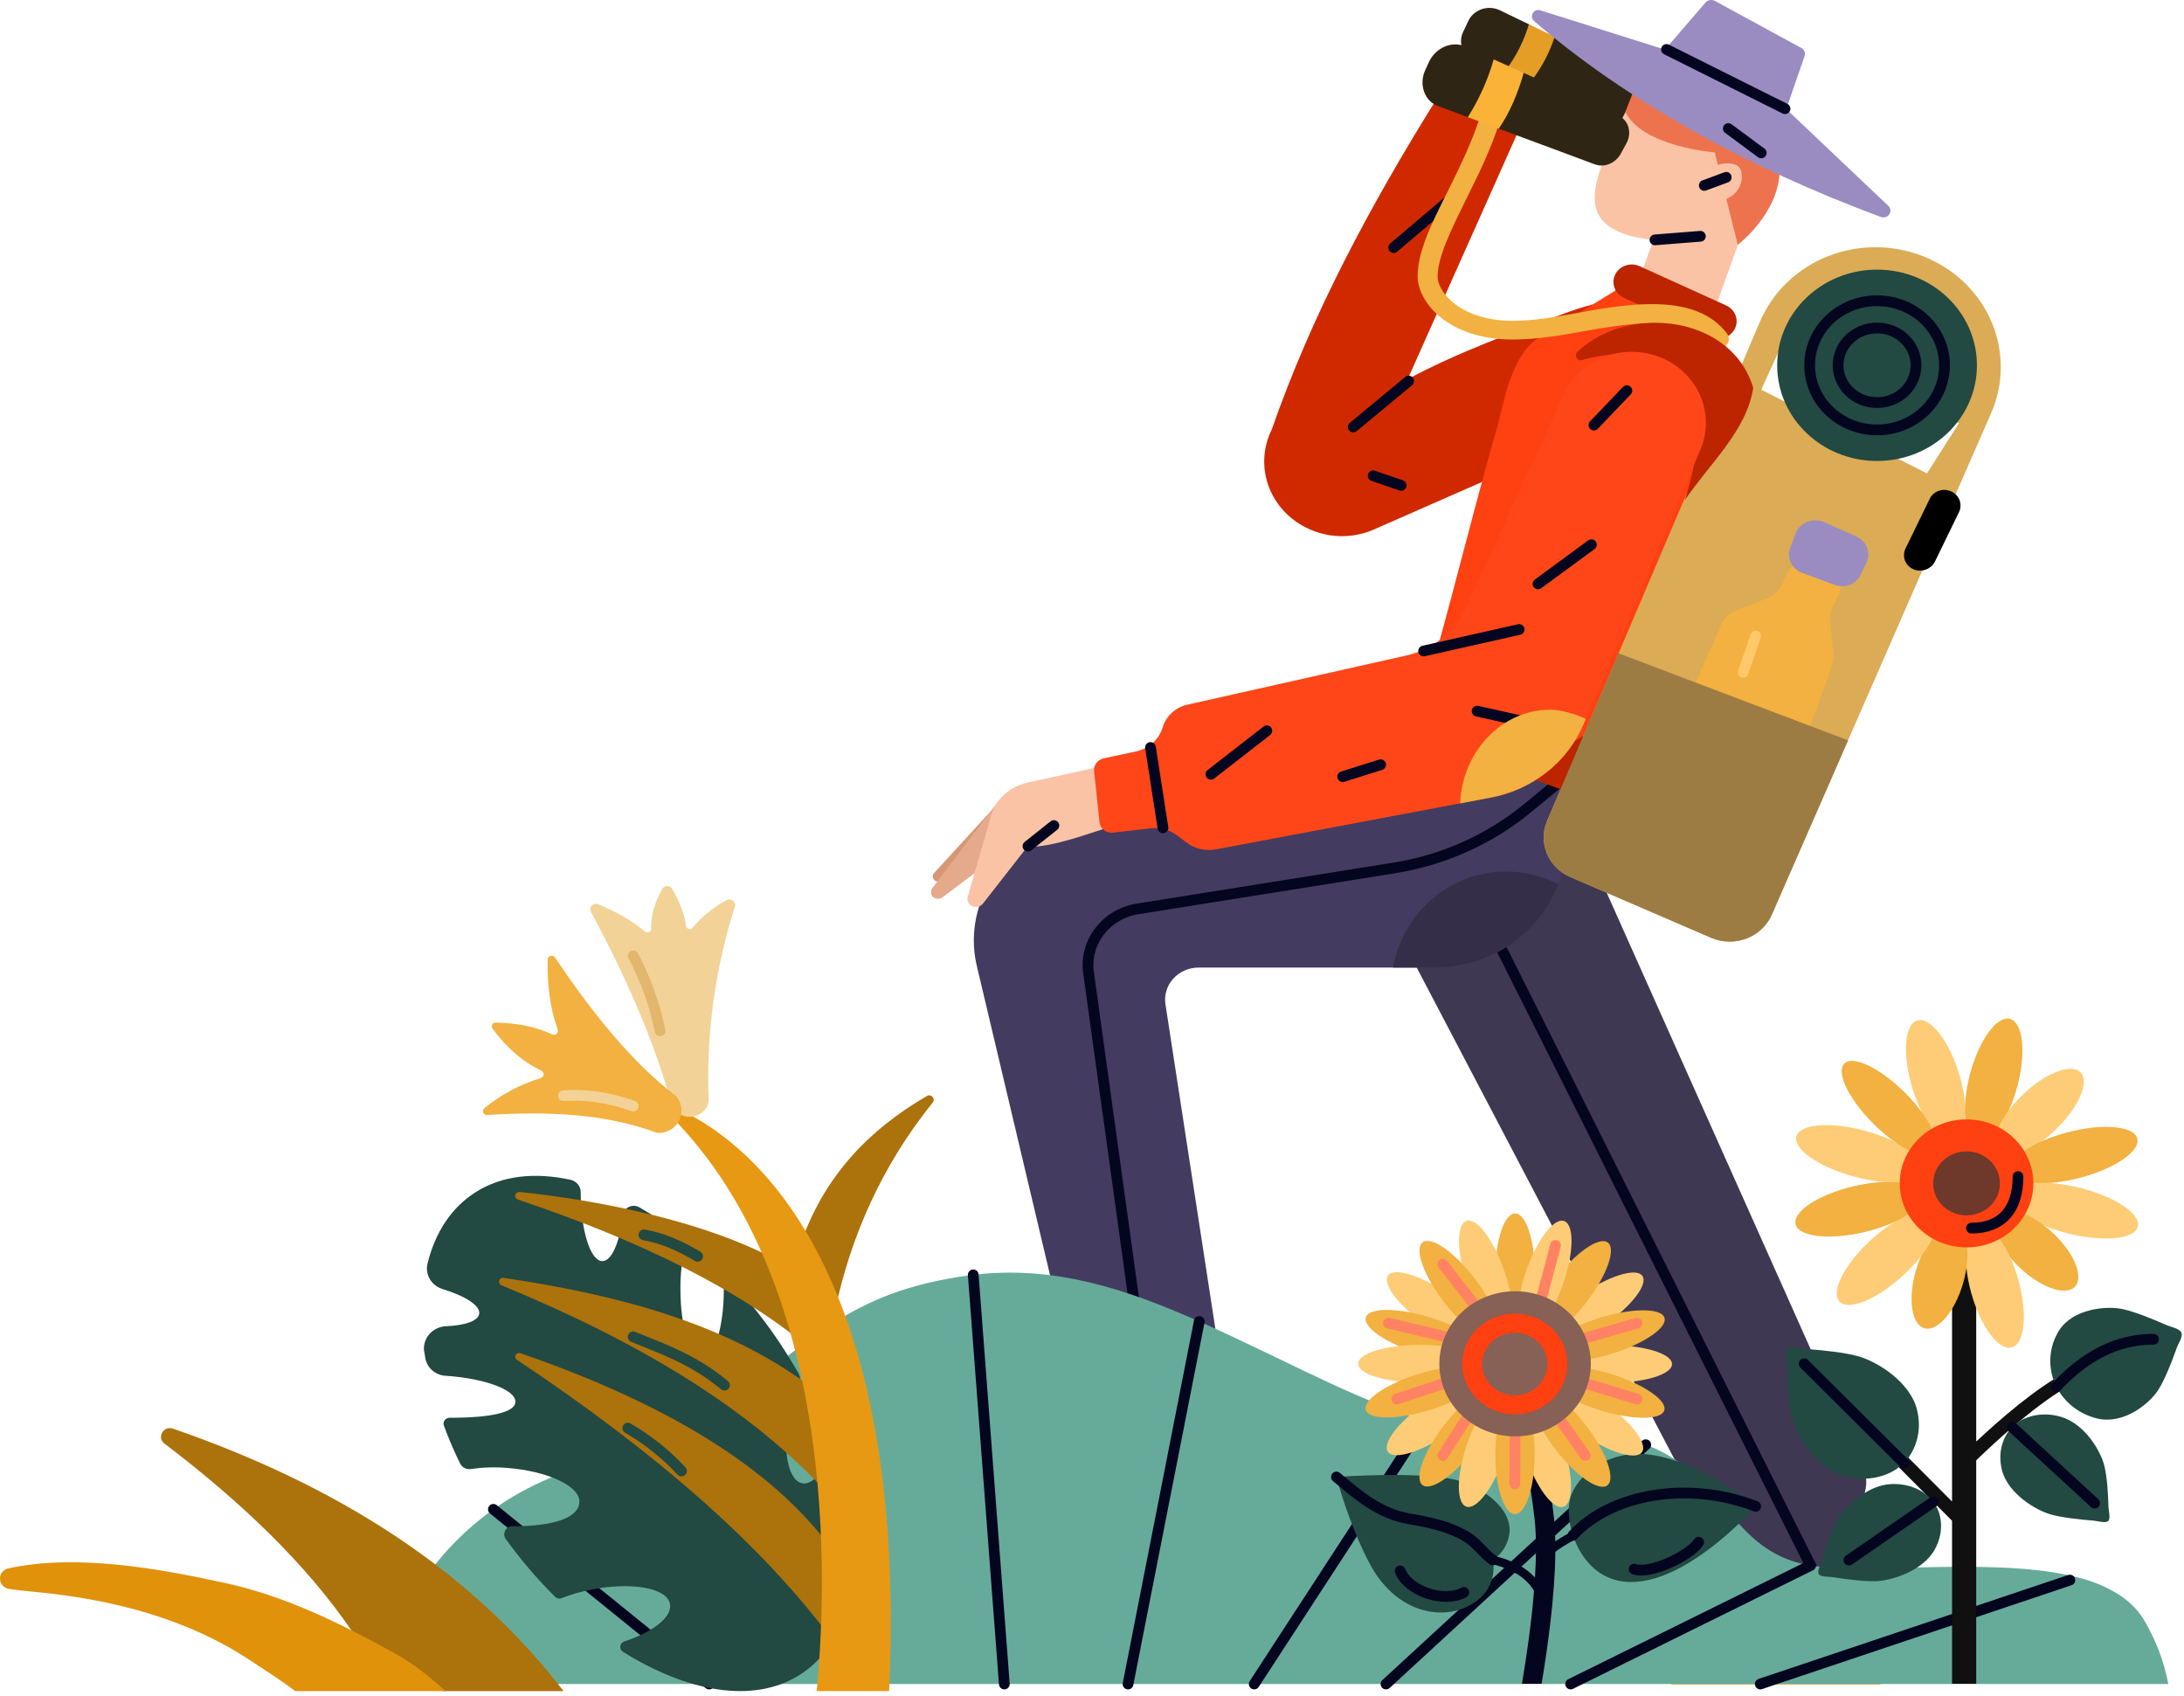 <svg width="407" height="316" viewBox="0 0 407 316" fill="none" xmlns="http://www.w3.org/2000/svg">
<path d="M352.598 311.634C353.214 308.075 352.344 304.425 350.176 301.477L343.754 292.924C343.658 292.794 343.535 292.698 343.387 292.635C343.238 292.572 343.076 292.547 342.919 292.564L334.08 293.275C333.612 293.275 333.332 293.631 333.24 294.079L332.869 296.662C332.654 298.174 331.911 299.568 330.766 300.623C329.612 301.67 328.125 302.319 326.538 302.457C322.634 302.813 317.882 303.349 316.676 303.884C312.396 305.844 311.465 310.922 311.465 313.865H350.084C350.692 313.786 351.26 313.531 351.706 313.129C352.156 312.731 352.467 312.208 352.598 311.634Z" fill="#F2B140"/>
<path d="M262.699 177.773L318.63 284.45C319.43 286.007 320.781 287.238 322.442 287.925L324.213 288.641C325.974 289.348 327.382 290.692 328.121 292.379L330.259 296.75C330.438 297.089 330.718 297.366 331.072 297.546C331.422 297.722 331.824 297.784 332.213 297.73L345.616 295.323C346.071 295.235 346.469 294.984 346.727 294.615C346.993 294.247 347.094 293.799 347.011 293.363L345.896 287.301C345.695 286.267 345.721 285.203 345.988 284.186L347.571 277.856C347.977 276.248 347.811 274.553 347.103 273.041L293.563 153.231C293.121 152.251 292.444 151.393 291.578 150.723C290.708 150.057 289.685 149.605 288.592 149.409C287.499 149.208 286.372 149.27 285.309 149.584C284.247 149.898 283.281 150.464 282.498 151.221L264.185 168.952C263.023 170.099 262.262 171.56 261.991 173.139C261.724 174.717 261.973 176.333 262.699 177.773Z" fill="#3F3853"/>
<path d="M279.543 176.258L339.382 295.595" stroke="#04051F" stroke-width="2" stroke-linecap="round" stroke-linejoin="round"/>
<path d="M306.621 14.949L303.46 22.79L274.891 11.47C274.358 11.252 273.881 10.938 273.479 10.536C273.081 10.142 272.766 9.674 272.557 9.159C272.351 8.639 272.251 8.091 272.272 7.543C272.286 6.99 272.421 6.446 272.662 5.947L273.588 3.984C273.816 3.477 274.144 3.017 274.563 2.636C274.974 2.251 275.464 1.953 276.001 1.752C276.539 1.551 277.112 1.459 277.685 1.472C278.266 1.493 278.83 1.614 279.359 1.844L284.915 4.52L287.206 6.274L289.729 6.831L306.621 14.949Z" fill="#2F2514"/>
<path d="M221.658 260.744L227.052 276.432C227.302 277.152 227.363 277.914 227.24 278.659C227.061 279.819 226.462 280.878 225.536 281.648C224.613 282.415 223.433 282.842 222.213 282.846H183.594L183.777 280.799C183.974 278.362 185.015 276.051 186.733 274.246C188.455 272.438 190.755 271.228 193.273 270.818L199.97 269.75C200.683 269.633 201.369 269.423 202.02 269.122L203.878 268.142C204.831 267.665 205.653 266.97 206.248 266.108C206.851 265.253 207.223 264.27 207.323 263.24L207.787 258.965L213.308 256.746L221.658 260.744Z" fill="#F2B140"/>
<path d="M284.476 86.154L256.087 98.63C254.08 99.522 251.881 99.953 249.669 99.89C247.457 99.827 245.289 99.275 243.339 98.274C240.021 96.604 237.511 93.769 236.331 90.361C235.151 86.958 235.395 83.24 237.009 80.004C244.454 58.614 255.343 38.296 267.628 18.598L275.068 17.521L284.284 21.453L262.325 70.65C271.816 65.568 282.146 61.825 292.66 57.99C296.105 56.742 302.71 55.139 304.201 55.675L306.658 58.053C309.438 62.285 303.917 65.748 300.38 69.487L284.476 86.154Z" fill="#D02900"/>
<path d="M318.342 10.577C309.966 8.617 305.41 14.947 300.571 25.728C296.387 35.178 293.498 43.107 308.108 44.711L304.575 54.516L318.438 60.75L327.011 36.844C327.011 36.844 328.488 33.034 328.676 32.41C331.369 22.341 326.718 12.54 318.342 10.577Z" fill="#FBC3A5"/>
<path d="M292.476 130.359L291.829 157.276C291.694 163.409 289.057 169.254 284.48 173.549C279.908 177.845 273.757 180.26 267.348 180.273H223.334C222.438 180.277 221.55 180.466 220.741 180.826C219.933 181.186 219.211 181.713 218.626 182.358C218.044 183.011 217.611 183.773 217.367 184.598C217.117 185.423 217.056 186.285 217.192 187.131L226.871 250.052C227.019 250.957 226.954 251.882 226.678 252.765C226.407 253.64 225.931 254.453 225.288 255.131C224.234 256.311 223.662 257.814 223.67 259.364C223.67 259.585 223.679 259.811 223.705 260.033C223.71 260.092 223.714 260.146 223.714 260.209C223.723 260.465 223.679 260.716 223.587 260.954C223.491 261.189 223.351 261.407 223.168 261.595C222.984 261.775 222.766 261.922 222.521 262.022C222.28 262.123 222.014 262.173 221.751 262.173H207.141C206.743 262.173 206.359 262.064 206.026 261.855C205.694 261.649 205.436 261.361 205.279 261.013L204.348 258.966C203.871 257.844 203.062 256.881 202.022 256.203L201.742 256.023C200.404 255.101 199.478 253.737 199.137 252.192L182.109 180.273C180.719 174.78 181.641 168.986 184.671 164.137C187.696 159.289 192.588 155.768 198.297 154.336L292.476 130.359Z" fill="#443B60"/>
<path d="M263.906 133.121C265.301 132.677 274.512 94.888 278.888 80C280.099 75.994 281.402 66.193 286.796 62.894L303.177 52.82L319.558 60.398L325.236 71.807L291.824 147.469L263.906 133.121Z" fill="#FF4011"/>
<path d="M308.861 13.249C305.6 12.717 304.856 15.928 302.902 20.831C305.971 27.333 319.563 28.405 319.563 28.405L320.118 30.72C320.691 30.536 321.285 30.448 321.889 30.452C324.398 30.452 324.586 31.792 324.586 32.947C324.59 33.831 324.319 34.693 323.803 35.426C323.292 36.158 322.557 36.724 321.701 37.046L323.843 45.603C323.843 45.603 331.659 39.721 331.659 31.52C331.659 18.512 315.003 14.233 308.861 13.249Z" fill="#ED734F"/>
<path d="M320.214 63.157C319.689 63.166 319.178 63.049 318.723 62.806L302.622 55.496C302.22 55.307 301.853 55.052 301.551 54.73C301.25 54.407 301.014 54.03 300.865 53.624C300.721 53.222 300.655 52.787 300.681 52.356C300.703 51.929 300.821 51.506 301.014 51.117C301.215 50.731 301.486 50.38 301.827 50.095C302.163 49.81 302.557 49.593 302.981 49.45C303.409 49.312 303.855 49.253 304.31 49.283C304.76 49.308 305.197 49.421 305.6 49.614L321.7 56.923C322.107 57.108 322.465 57.371 322.763 57.69C323.064 58.008 323.292 58.385 323.44 58.786C323.589 59.197 323.646 59.628 323.624 60.055C323.598 60.482 323.48 60.901 323.283 61.29C322.99 61.834 322.557 62.295 322.015 62.621C321.473 62.956 320.852 63.136 320.214 63.157Z" fill="#BC2500"/>
<path d="M290.396 164.709C288.687 169.26 285.561 173.196 281.439 175.98C277.316 178.764 272.394 180.259 267.349 180.271H259.594C261.434 170.068 270.134 162.373 280.709 162.373C284.088 162.381 287.415 163.181 290.396 164.709Z" fill="#352E48"/>
<path d="M214.03 261.905L202.86 181.248C202.463 178.477 203.232 175.659 204.989 173.424C206.756 171.184 209.365 169.71 212.259 169.304L259.718 161.73C268.982 160.261 277.646 156.375 284.755 150.501L292.104 144.443" stroke="#04051F" stroke-width="2" stroke-linecap="round" stroke-linejoin="round"/>
<path d="M308.406 44.693L316.879 44.023" stroke="#04051F" stroke-width="2" stroke-linecap="round" stroke-linejoin="round"/>
<path d="M262.509 71.004L252.184 79.561" stroke="#04051F" stroke-width="2" stroke-linecap="round" stroke-linejoin="round"/>
<path d="M271.999 35.707L259.715 46.136" stroke="#04051F" stroke-width="2" stroke-linecap="round" stroke-linejoin="round"/>
<path d="M255.898 88.65L261.109 90.434" stroke="#04051F" stroke-width="2" stroke-linecap="round" stroke-linejoin="round"/>
<path d="M323 71.897L324.395 80.986" stroke="#04051F" stroke-width="2" stroke-linecap="round" stroke-linejoin="round"/>
<path d="M289.723 6.831C288.827 9.636 287.459 12.29 285.679 14.676L280.656 12.985C282.584 10.423 284.022 7.559 284.91 4.52L289.723 6.831Z" fill="#E49E25"/>
<path d="M302.993 26.888L301.97 28.76C300.947 30.451 298.997 31.255 297.226 30.627L279.307 23.97L277.279 22.421L273.541 21.826L267.726 19.666C265.305 18.599 264.378 15.479 265.681 12.896L266.328 11.469C267.635 8.793 270.704 7.55 273.125 8.705L278.367 11.067L280.793 12.838L283.954 13.587L301.603 21.538C303.557 22.434 304.208 24.837 302.993 26.888Z" fill="#2F2514"/>
<path d="M285.955 3.984C302.987 18.688 325.882 31.344 350.542 40.433C350.818 40.529 351.124 40.534 351.403 40.437C351.683 40.349 351.919 40.173 352.081 39.939C352.243 39.7 352.317 39.42 352.291 39.135C352.269 38.855 352.142 38.591 351.937 38.386L333.418 20.831C333.244 20.676 333.125 20.471 333.073 20.245C333.021 20.023 333.047 19.789 333.143 19.579L336.304 10.402C336.387 10.138 336.378 9.854 336.277 9.598C336.173 9.339 335.989 9.125 335.748 8.974L319.556 0.153C319.28 0.019 318.97 -0.031 318.668 0.019C318.371 0.069 318.091 0.203 317.877 0.417L310.808 8.619C310.629 8.799 310.41 8.928 310.161 8.991C309.912 9.054 309.654 9.05 309.409 8.974L287.079 1.932C285.863 1.484 284.84 3.092 285.955 3.984Z" fill="#9A8CC1"/>
<path d="M310.551 9.211L332.65 20.255" stroke="#04051F" stroke-width="2" stroke-linecap="round" stroke-linejoin="round"/>
<path d="M322.074 23.945L328.216 28.492" stroke="#04051F" stroke-width="2" stroke-linecap="round" stroke-linejoin="round"/>
<path d="M321.693 33.035L317.602 34.551" stroke="#04051F" stroke-width="2" stroke-linecap="round" stroke-linejoin="round"/>
<path d="M320.298 64.855C320.005 64.851 319.726 64.784 319.468 64.658C319.21 64.537 318.982 64.357 318.808 64.139C316.762 61.468 313.129 60.221 307.826 60.221C303.542 60.221 299.17 61.024 294.986 61.74C290.706 62.54 286.239 63.252 281.863 63.252C269.766 63.252 264.184 56.21 264.184 51.487C264.184 46.852 266.789 41.594 269.858 35.532C272.096 30.989 274.418 26.267 275.908 21.452C275.978 21.226 276.088 21.012 276.241 20.828C276.394 20.64 276.582 20.485 276.8 20.367C277.019 20.25 277.255 20.179 277.5 20.15C277.744 20.12 277.994 20.141 278.234 20.204C278.47 20.267 278.693 20.38 278.89 20.527C279.082 20.673 279.244 20.853 279.371 21.062C279.489 21.263 279.563 21.494 279.598 21.732C279.624 21.967 279.607 22.205 279.537 22.431C277.954 27.602 275.445 32.685 273.211 37.139C270.509 42.666 267.904 47.832 267.904 51.575C267.904 54.342 272.096 59.773 281.863 59.773C285.863 59.773 289.959 59.061 294.239 58.257C298.615 57.461 303.174 56.658 307.83 56.658C314.436 56.658 319 58.441 321.789 62.092C321.942 62.28 322.051 62.49 322.117 62.716C322.182 62.942 322.2 63.185 322.165 63.419C322.13 63.649 322.047 63.875 321.92 64.076C321.789 64.277 321.618 64.449 321.417 64.587C321.072 64.763 320.687 64.855 320.298 64.855Z" fill="#F2B140"/>
<path d="M283.948 13.589C282.842 17.486 281.291 21.095 279.301 23.972L273.535 21.828C275.655 18.47 277.277 14.849 278.361 11.068L283.948 13.589Z" fill="#FBB337"/>
<path d="M312.113 310.922H351.2" stroke="#04051F" stroke-width="2" stroke-linecap="round" stroke-linejoin="round"/>
<path d="M185.09 279.281H222.778" stroke="#04051F" stroke-width="2" stroke-linecap="round" stroke-linejoin="round"/>
<path d="M347.482 301.562L339.172 310.92" stroke="#04051F" stroke-width="2" stroke-linecap="round" stroke-linejoin="round"/>
<path d="M210.312 279.284L222.776 269.479" stroke="#04051F" stroke-width="2" stroke-linecap="round" stroke-linejoin="round"/>
<path d="M359.014 48.009C356.159 46.779 353.073 46.121 349.943 46.067C346.808 46.008 343.7 46.557 340.797 47.683C337.895 48.805 335.259 50.48 333.051 52.606C330.839 54.729 329.099 57.258 327.932 60.042L288.289 152.995C287.472 154.937 287.463 157.11 288.281 159.057C289.094 160.995 290.668 162.565 292.661 163.419L318.904 174.74C319.936 175.18 321.046 175.414 322.178 175.431C323.302 175.456 324.421 175.259 325.475 174.866C326.52 174.468 327.477 173.873 328.281 173.116C329.086 172.362 329.728 171.458 330.166 170.466L371.019 77.065C373.393 71.677 373.467 65.618 371.224 60.184C368.977 54.75 364.597 50.375 359.014 48.009ZM359.106 88.201L328.211 72.61L331.84 64.672L365.065 78.844L359.106 88.201Z" fill="#DBAB56"/>
<path d="M349.802 85.888C360.08 85.888 368.412 77.908 368.412 68.061C368.412 58.218 360.08 50.238 349.802 50.238C339.524 50.238 331.188 58.218 331.188 68.061C331.188 77.908 339.524 85.888 349.802 85.888Z" fill="#224942"/>
<path d="M326.72 72.253C324.303 64.139 316.39 60.133 308.482 60.133C303.179 60.133 297.78 61.916 293.964 65.567C293.317 66.195 293.872 67.351 294.803 67.083C297.588 66.308 300.464 65.885 303.363 65.835C313.418 65.835 316.39 70.918 316.39 79.651C316.39 84.286 315.367 88.74 313.977 93.195C318.537 86.421 325.514 80.275 326.72 72.253Z" fill="#BC2500"/>
<path d="M304.294 138.473L301.146 133.391L283.262 144.263L291.918 147.47L304.294 138.473Z" fill="#BC2500"/>
<path d="M349.802 80.098C356.74 80.098 362.367 74.706 362.367 68.061C362.367 61.417 356.74 56.033 349.802 56.033C342.86 56.033 337.238 61.417 337.238 68.061C337.238 74.706 342.86 80.098 349.802 80.098Z" stroke="#04051F" stroke-width="2" stroke-linecap="round" stroke-linejoin="round"/>
<path d="M349.8 75.011C353.809 75.011 357.057 71.9 357.057 68.061C357.057 64.222 353.809 61.111 349.8 61.111C345.787 61.111 342.539 64.222 342.539 68.061C342.539 71.9 345.787 75.011 349.8 75.011Z" stroke="#04051F" stroke-width="2" stroke-linecap="round" stroke-linejoin="round"/>
<path d="M363.483 91.502C363.864 91.652 364.205 91.874 364.489 92.155C364.777 92.435 365.005 92.774 365.153 93.135C365.298 93.503 365.368 93.892 365.35 94.29C365.337 94.683 365.241 95.069 365.066 95.425L360.598 104.602C360.266 105.28 359.68 105.816 358.954 106.096C358.229 106.377 357.42 106.385 356.69 106.117C356.314 105.967 355.964 105.745 355.68 105.464C355.396 105.184 355.168 104.849 355.02 104.485C354.871 104.116 354.806 103.727 354.823 103.329C354.836 102.935 354.932 102.55 355.107 102.194L359.575 93.017C359.728 92.67 359.951 92.356 360.226 92.096C360.506 91.832 360.838 91.623 361.201 91.481C361.564 91.343 361.949 91.271 362.342 91.276C362.736 91.28 363.121 91.355 363.483 91.502Z" fill="black"/>
<path d="M314.159 131.338L320.764 116.366C321.027 115.755 321.42 115.203 321.914 114.742C322.412 114.277 323.003 113.926 323.654 113.695L329.14 111.552C330.373 111.1 331.37 110.204 331.934 109.056L333.141 106.649C333.425 106.063 333.836 105.531 334.334 105.087C334.832 104.644 335.423 104.3 336.065 104.078C336.703 103.852 337.385 103.756 338.063 103.781C338.745 103.815 339.41 103.97 340.026 104.246C341.285 104.79 342.269 105.791 342.758 107.026C343.243 108.265 343.2 109.634 342.631 110.84L341.517 113.159C341.132 113.963 340.97 114.855 341.053 115.743L341.7 121.893C341.801 122.617 341.709 123.354 341.425 124.032L336.306 138.2C336.056 138.887 335.659 139.519 335.13 140.042C334.601 140.565 333.958 140.971 333.25 141.231C332.542 141.495 331.785 141.604 331.025 141.562C330.268 141.516 329.53 141.315 328.865 140.963C328.865 140.963 312.157 134.277 314.159 131.338Z" fill="#F2B140"/>
<path d="M334.631 99.345L333.604 102.104C333.28 103.004 333.324 103.988 333.74 104.855C334.159 105.717 334.911 106.395 335.838 106.739L341.888 108.966C342.789 109.314 343.799 109.314 344.704 108.962C345.604 108.614 346.326 107.949 346.728 107.095L347.843 104.779C348.236 103.9 348.267 102.912 347.917 102.016C347.571 101.12 346.876 100.383 345.985 99.965L339.934 97.29C339.449 97.08 338.92 96.963 338.382 96.95C337.849 96.938 337.316 97.03 336.822 97.222C336.323 97.415 335.869 97.7 335.497 98.068C335.121 98.432 334.824 98.864 334.631 99.345Z" fill="#9A8CC1"/>
<path d="M344.404 137.938L301.597 121.715L288.289 152.998C287.472 154.94 287.463 157.113 288.281 159.06C289.094 160.998 290.668 162.568 292.661 163.423L318.904 174.743C319.936 175.183 321.046 175.417 322.178 175.434C323.302 175.459 324.421 175.262 325.475 174.869C326.52 174.471 327.477 173.877 328.281 173.119C329.086 172.365 329.728 171.461 330.166 170.469L344.404 137.938Z" fill="#9D7C43"/>
<path d="M327.185 118.506L324.859 125.28" stroke="#FFC86B" stroke-width="2" stroke-linecap="round" stroke-linejoin="round"/>
<path d="M174.1 162.622L187.084 148.479C187.163 148.4 187.263 148.345 187.377 148.32C187.49 148.299 187.609 148.312 187.709 148.362C187.814 148.408 187.901 148.492 187.95 148.588C188.002 148.684 188.019 148.798 187.998 148.906L186.476 156.832L175.871 164.054C175.613 164.234 175.294 164.322 174.966 164.309C174.647 164.292 174.345 164.167 174.1 163.966C173.921 163.782 173.82 163.543 173.82 163.296C173.82 163.041 173.921 162.802 174.1 162.622Z" fill="#D69776"/>
<path d="M173.734 165.474L186.035 149.317C186.258 149.02 186.564 148.79 186.914 148.652C187.26 148.513 187.649 148.472 188.025 148.534C189.507 148.777 191.81 149.292 192.125 150.155C193.052 152.679 186.202 159.231 186.202 159.231L175.688 167.165C175.417 167.37 175.08 167.475 174.739 167.458C174.394 167.441 174.07 167.307 173.825 167.077C173.633 166.855 173.515 166.579 173.497 166.286C173.484 166.001 173.563 165.712 173.734 165.474Z" fill="#E5AA8B"/>
<path d="M206.677 142.48L191.599 145.78C190.445 146.035 189.338 146.491 188.342 147.115C186.576 148.254 185.286 149.962 184.713 151.926L180.342 167.081C180.28 167.274 180.263 167.487 180.289 167.693C180.32 167.902 180.394 168.095 180.508 168.275C180.621 168.45 180.774 168.601 180.954 168.723C181.133 168.836 181.334 168.915 181.553 168.953C181.841 168.999 182.134 168.978 182.414 168.882C182.689 168.785 182.943 168.626 183.131 168.413L191.415 157.808C196.626 157.808 202.585 155.313 208.351 153.617L206.677 142.48Z" fill="#FBC3A5"/>
<path d="M316.859 83.835L295.534 133.937L295.084 134.993C293.598 138.472 291.224 141.545 288.19 143.923C285.147 146.309 281.536 147.925 277.68 148.629L272.111 149.679L226.593 158.254C225.675 158.425 224.726 158.413 223.813 158.212C222.899 158.015 222.042 157.634 221.29 157.098L219.24 155.578C218.558 155.072 217.784 154.703 216.953 154.486C216.119 154.272 215.253 154.218 214.405 154.335L207.423 155.139C206.833 155.206 206.234 155.038 205.766 154.691C205.294 154.339 204.988 153.828 204.91 153.263L203.887 143.638C203.843 143.127 203.987 142.616 204.289 142.194C204.595 141.775 205.045 141.465 205.565 141.323L211.799 139.983C212.932 139.723 213.976 139.183 214.824 138.417C215.673 137.655 216.298 136.684 216.634 135.616C216.949 134.528 217.566 133.54 218.427 132.761C219.27 131.995 220.328 131.472 221.474 131.25L261.955 122.16C264.404 121.624 266.69 120.544 268.631 119.012C270.568 117.48 272.106 115.537 273.125 113.335L291.364 73.587C292.797 70.371 295.499 67.83 298.883 66.519C302.271 65.201 306.057 65.23 309.427 66.582C312.794 67.934 315.469 70.509 316.855 73.737C318.249 76.974 318.249 80.603 316.859 83.835Z" fill="#FE4619"/>
<path d="M265.297 121.292L283.094 117.289" stroke="#04051F" stroke-width="2" stroke-linecap="round" stroke-linejoin="round"/>
<path d="M296.568 101.482L286.613 108.792" stroke="#04051F" stroke-width="2" stroke-linecap="round" stroke-linejoin="round"/>
<path d="M250.219 144.708L257.292 142.48" stroke="#04051F" stroke-width="2" stroke-linecap="round" stroke-linejoin="round"/>
<path d="M303.177 72.787L297.035 79.201" stroke="#04051F" stroke-width="2" stroke-linecap="round" stroke-linejoin="round"/>
<path d="M214.398 139.268L216.724 154.243" stroke="#04051F" stroke-width="2" stroke-linecap="round" stroke-linejoin="round"/>
<path d="M236.083 136.152L225.656 144.262" stroke="#04051F" stroke-width="2" stroke-linecap="round" stroke-linejoin="round"/>
<path d="M275.262 132.498L283.262 134.277" stroke="#04051F" stroke-width="2" stroke-linecap="round" stroke-linejoin="round"/>
<path d="M196.401 153.814L191.566 157.649" stroke="#04051F" stroke-width="2" stroke-linecap="round" stroke-linejoin="round"/>
<path d="M295.533 133.939L295.082 134.994C293.592 138.473 291.222 141.546 288.188 143.924C285.146 146.31 281.535 147.922 277.679 148.63L272.109 149.681C272.455 140.114 279.838 132.23 288.848 132.23C291.004 132.23 293.5 133.013 295.533 133.939Z" fill="#F2B140"/>
<path d="M69.709 313.762C69.703 313.762 69.695 313.762 69.689 313.758C69.68 313.758 69.674 313.755 69.672 313.751C69.666 313.744 69.666 313.739 69.66 313.733C69.66 313.728 69.66 313.721 69.66 313.717C72.56 304.1 78.784 290.576 91.949 281.215C95.129 278.948 98.64 277.003 102.414 275.418C110.704 271.947 119.765 272.274 131.474 264.181C132.229 263.656 132.967 263.138 133.687 262.625C151.046 250.22 157.817 240.691 180.649 237.619C180.887 237.589 181.13 237.558 181.373 237.528C196.565 235.681 210.058 240.26 223.488 246.214C236.819 252.12 250.292 259.49 260.883 263.113C262.582 263.697 264.2 264.192 265.741 264.614C267.171 265.006 268.535 265.337 269.844 265.61C285.053 268.814 294.915 264.771 306.699 269.175C319.5 273.956 321.865 285.269 331.773 289.949C333.523 290.774 335.433 291.356 337.42 291.67C338.318 291.814 339.227 291.914 340.136 291.971C341.486 292.051 342.893 292.103 344.342 292.131C357.773 292.398 375.146 290.735 387.219 293.903C390.155 294.621 392.88 295.791 395.239 297.353C397.158 298.662 398.682 300.288 399.717 302.119C401.85 305.804 403.32 309.708 404.069 313.721C404.069 313.723 404.069 313.733 404.069 313.735C404.063 313.739 404.063 313.746 404.057 313.751C404.055 313.755 404.049 313.758 404.04 313.758C404.035 313.762 404.029 313.762 404.02 313.762H69.709Z" fill="#66AB9A"/>
<path d="M91.945 281.215L132.157 313.762" stroke="#04051F" stroke-width="2" stroke-linecap="round" stroke-linejoin="round"/>
<path d="M133.684 262.627L136.895 268.49L154.16 299.974L156.581 304.392L161.72 313.764" stroke="#04051F" stroke-width="2" stroke-linecap="round" stroke-linejoin="round"/>
<path d="M181.371 237.529L182.415 251.296L182.907 257.74L184.499 278.715L187.161 313.764" stroke="#04051F" stroke-width="2" stroke-linecap="round" stroke-linejoin="round"/>
<path d="M223.488 246.215L220.328 262.305L210.215 313.763" stroke="#04051F" stroke-width="2" stroke-linecap="round" stroke-linejoin="round"/>
<path d="M233.73 313.762L243.93 298.102L256.451 278.879L265.741 264.613" stroke="#04051F" stroke-width="2" stroke-linecap="round" stroke-linejoin="round"/>
<path d="M258.289 313.763L258.584 313.494L267.945 304.872L275.208 298.184L306.698 269.176" stroke="#04051F" stroke-width="2" stroke-linecap="round" stroke-linejoin="round"/>
<path d="M292.695 313.762L294.774 312.736L316.259 302.123L337.422 291.67" stroke="#04051F" stroke-width="2" stroke-linecap="round" stroke-linejoin="round"/>
<path d="M328.035 313.763L349.512 306.557L358.793 303.444L373.273 298.583L385.737 294.4" stroke="#04051F" stroke-width="2" stroke-linecap="round" stroke-linejoin="round"/>
<path d="M386.608 257.632C386.617 257.628 386.63 257.62 386.634 257.611C386.639 257.595 386.634 257.582 386.63 257.574L385.463 255.476C385.458 255.472 385.454 255.468 385.45 255.464C385.445 255.464 385.441 255.459 385.437 255.459C385.428 255.455 385.419 255.455 385.415 255.455C385.41 255.455 385.402 255.459 385.397 255.459C379.491 258.491 372.413 264.712 368.361 268.513C368.352 268.522 368.343 268.526 368.335 268.526C368.326 268.526 368.317 268.526 368.308 268.522C368.295 268.522 368.291 268.513 368.287 268.509C368.278 268.501 368.278 268.493 368.278 268.48V222.812C368.278 222.799 368.273 222.791 368.265 222.782C368.252 222.77 368.243 222.766 368.23 222.766H363.823C363.81 222.766 363.801 222.77 363.793 222.782C363.779 222.791 363.775 222.799 363.775 222.812V279.654C363.775 279.663 363.771 279.671 363.766 279.679C363.762 279.692 363.753 279.696 363.749 279.7C363.736 279.7 363.727 279.704 363.718 279.7C363.709 279.7 363.701 279.696 363.692 279.688L350.559 266.483C350.555 266.479 350.551 266.475 350.546 266.475C350.538 266.47 350.529 266.47 350.525 266.47C350.516 266.47 350.511 266.47 350.507 266.475C350.503 266.475 350.498 266.479 350.494 266.483L348.697 268.12C348.688 268.124 348.684 268.128 348.684 268.137C348.68 268.141 348.68 268.149 348.68 268.153C348.68 268.162 348.684 268.174 348.697 268.187L363.762 283.33C363.771 283.338 363.775 283.355 363.775 283.364V313.667C363.775 313.679 363.779 313.692 363.793 313.7C363.801 313.709 363.81 313.713 363.823 313.713H368.23C368.243 313.713 368.252 313.709 368.265 313.7C368.273 313.692 368.278 313.679 368.278 313.667V272.097C368.278 272.089 368.282 272.076 368.291 272.068C371.517 268.94 380.003 261.028 386.608 257.632Z" fill="#101010"/>
<path d="M333.207 251.262C332.582 251.84 333.063 253.561 333.072 254.473C333.115 257.764 333.295 261.335 333.854 263.818C334.615 267.176 338.16 273.435 343.634 274.996C349.111 276.562 353.081 274.13 354.012 273.242C354.112 273.15 354.676 272.644 354.781 272.556C355.756 271.723 358.55 268.08 357.269 262.746C355.992 257.412 349.697 253.623 346.248 252.686C343.699 251.991 339.988 251.589 336.565 251.342C335.607 251.271 333.85 250.697 333.207 251.262Z" fill="#224942"/>
<path d="M406.504 248.273C406.154 247.511 404.563 247.251 403.776 246.904C400.935 245.652 397.831 244.404 395.571 243.91C392.51 243.244 386.316 243.826 383.71 247.9C382.823 249.323 382.281 250.923 382.128 252.577C381.975 254.23 382.206 255.897 382.814 257.45C382.871 257.575 383.177 258.254 383.229 258.375C383.986 259.87 385.083 261.184 386.443 262.214C387.798 263.253 389.38 263.977 391.072 264.345C395.947 265.342 400.664 261.448 402.264 258.865C403.448 256.956 404.651 253.946 405.66 251.107C405.94 250.32 406.841 249.047 406.504 248.273Z" fill="#224942"/>
<path d="M392.861 283.398C393.368 282.925 392.948 281.518 392.927 280.769C392.848 278.081 392.656 275.167 392.166 273.137C391.506 270.39 388.524 265.27 384.035 263.968C379.554 262.67 376.34 264.638 375.597 265.358C375.514 265.429 375.068 265.843 374.981 265.915C374.198 266.593 371.964 269.553 373.079 273.915C374.194 278.274 379.374 281.393 382.203 282.176C384.293 282.753 387.322 283.097 390.124 283.319C390.902 283.377 392.345 283.854 392.861 283.398Z" fill="#224942"/>
<path d="M338.948 293.294C339.333 293.864 340.85 293.734 341.624 293.86C344.395 294.299 347.421 294.668 349.593 294.601C352.536 294.5 358.354 292.679 360.544 288.71C362.735 284.741 361.323 281.346 360.732 280.508C360.671 280.416 360.335 279.918 360.278 279.822C359.731 278.955 357.126 276.297 352.444 276.506C347.757 276.724 343.569 280.998 342.227 283.506C341.239 285.361 340.308 288.145 339.547 290.736C339.337 291.461 338.577 292.721 338.948 293.294Z" fill="#224942"/>
<path d="M364.137 212.701C366.563 212.031 367 206.434 365.125 200.196C363.249 193.962 359.756 189.453 357.33 190.123C354.904 190.792 354.467 196.39 356.346 202.624C358.217 208.862 361.71 213.371 364.137 212.701Z" fill="#FECC76"/>
<path d="M375.965 202.3C377.622 196.007 376.98 190.43 374.532 189.836C372.083 189.246 368.761 193.872 367.104 200.164C365.452 206.457 366.094 212.038 368.542 212.628C370.986 213.219 374.313 208.596 375.965 202.3Z" fill="#F2B140"/>
<path d="M383.288 210.279C387.507 206.147 389.456 201.437 387.655 199.741C385.85 198.054 380.971 200.03 376.752 204.158C372.538 208.286 370.584 213.005 372.385 214.692C374.195 216.383 379.074 214.407 383.288 210.279Z" fill="#FECC76"/>
<path d="M387.673 219.43C394.205 217.705 398.961 214.414 398.288 212.087C397.615 209.755 391.778 209.265 385.247 210.99C378.712 212.71 373.964 216.001 374.628 218.333C375.302 220.665 381.138 221.155 387.673 219.43Z" fill="#F2B140"/>
<path d="M398.389 228.573C399.036 226.236 394.249 222.996 387.696 221.334C381.138 219.672 375.306 220.22 374.659 222.561C374.017 224.897 378.804 228.137 385.357 229.799C391.906 231.461 397.746 230.913 398.389 228.573Z" fill="#FECC76"/>
<path d="M386.611 239.802C388.399 238.089 386.676 233.668 382.768 229.917C378.855 226.166 374.239 224.508 372.451 226.22C370.667 227.924 372.385 232.349 376.298 236.101C380.211 239.852 384.831 241.51 386.611 239.802Z" fill="#F2B140"/>
<path d="M374.864 251.053C377.308 250.437 377.889 244.848 376.163 238.572C374.44 232.3 371.07 227.703 368.626 228.319C366.186 228.934 365.605 234.524 367.323 240.804C369.05 247.075 372.425 251.668 374.864 251.053Z" fill="#FECC76"/>
<path d="M365.842 239.059C367.372 233.759 366.65 228.932 364.215 228.291C361.78 227.642 358.567 231.419 357.033 236.723C355.494 242.024 356.224 246.851 358.659 247.491C361.094 248.14 364.312 244.364 365.842 239.059Z" fill="#F2B140"/>
<path d="M354.825 237.482C359.673 232.952 362.182 227.878 360.416 226.149C358.659 224.42 353.299 226.685 348.442 231.219C343.594 235.749 341.085 240.823 342.851 242.552C344.608 244.281 349.968 242.016 354.825 237.482Z" fill="#FECC76"/>
<path d="M347.563 229.53C354.089 227.965 358.885 224.791 358.273 222.447C357.657 220.106 351.864 219.474 345.342 221.04C338.811 222.606 334.015 225.779 334.627 228.124C335.239 230.464 341.031 231.096 347.563 229.53Z" fill="#F2B140"/>
<path d="M358.344 218.226C359.053 215.906 354.34 212.561 347.835 210.753C341.326 208.944 335.481 209.358 334.777 211.682C334.073 214.006 338.777 217.351 345.291 219.159C351.796 220.968 357.641 220.549 358.344 218.226Z" fill="#FECC76"/>
<path d="M360.385 214.853C362.068 213.317 359.712 208.326 355.117 203.704C350.523 199.082 345.434 196.582 343.747 198.119C342.064 199.66 344.42 204.65 349.014 209.272C353.605 213.89 358.698 216.394 360.385 214.853Z" fill="#F2B140"/>
<path d="M366.482 232.408C373.354 232.408 378.928 227.07 378.928 220.488C378.928 213.902 373.354 208.564 366.482 208.564C359.609 208.564 354.031 213.902 354.031 220.488C354.031 227.07 359.609 232.408 366.482 232.408Z" fill="#FF4011"/>
<path d="M366.475 226.447C369.907 226.447 372.696 223.776 372.696 220.485C372.696 217.195 369.907 214.523 366.475 214.523C363.039 214.523 360.254 217.195 360.254 220.485C360.254 223.776 363.039 226.447 366.475 226.447Z" fill="#6E382B"/>
<path d="M383.227 258.378C388.486 252.751 394.431 249.507 401.321 249.524" stroke="#04051F" stroke-width="2" stroke-linecap="round" stroke-linejoin="round"/>
<path d="M336.211 254.094L354.782 272.557" stroke="#04051F" stroke-width="2" stroke-linecap="round" stroke-linejoin="round"/>
<path d="M344.559 290.672L360.275 279.82" stroke="#04051F" stroke-width="2" stroke-linecap="round" stroke-linejoin="round"/>
<path d="M374.98 265.912L390.343 280.055" stroke="#04051F" stroke-width="2" stroke-linecap="round" stroke-linejoin="round"/>
<path d="M367.391 228.825C373.026 228.825 376.068 225.346 376.068 219.217" stroke="#04051F" stroke-width="2" stroke-linecap="round" stroke-linejoin="round"/>
<path d="M283.649 313.714C283.641 313.714 283.641 313.714 283.636 313.71C283.632 313.71 283.627 313.706 283.627 313.706C283.623 313.702 283.623 313.697 283.623 313.693C283.623 313.693 283.623 313.689 283.623 313.685C284.393 309.163 285.359 302.732 285.875 296.406C285.875 296.402 285.875 296.398 285.87 296.394C284.729 294.476 282.054 291.835 275.815 291.035C275.71 291.018 275.61 290.985 275.514 290.934C275.422 290.884 275.339 290.813 275.273 290.733C275.208 290.65 275.16 290.558 275.133 290.457C275.107 290.357 275.098 290.252 275.112 290.151C275.129 290.047 275.16 289.946 275.216 289.863C275.269 289.77 275.343 289.691 275.426 289.628C275.514 289.565 275.614 289.519 275.715 289.494C275.82 289.469 275.929 289.461 276.038 289.477C281.271 290.147 284.279 292.023 286.014 293.878C286.014 293.878 286.019 293.882 286.023 293.882C286.032 293.882 286.036 293.882 286.036 293.882C286.045 293.882 286.049 293.878 286.049 293.873C286.054 293.869 286.054 293.865 286.054 293.857C286.299 289.942 286.325 286.174 285.984 283.055C284.572 270.181 280.642 258.529 280.598 258.412C280.528 258.195 280.497 257.968 280.515 257.742C280.532 257.516 280.598 257.294 280.707 257.093C280.816 256.893 280.961 256.712 281.144 256.562C281.324 256.415 281.529 256.302 281.756 256.231C281.984 256.16 282.22 256.135 282.456 256.151C282.692 256.168 282.924 256.231 283.133 256.336C283.348 256.436 283.536 256.579 283.689 256.75C283.842 256.926 283.964 257.123 284.034 257.34C284.2 257.826 288.126 269.444 289.577 282.695C289.726 284.072 289.813 285.567 289.84 287.133C289.84 287.137 289.844 287.137 289.844 287.145C289.848 287.15 289.848 287.15 289.853 287.154C289.857 287.154 289.861 287.154 289.866 287.154C289.875 287.154 289.875 287.154 289.879 287.15C291.802 285.856 294.417 284.52 297.967 283.218C298.172 283.143 298.395 283.151 298.596 283.235C298.797 283.319 298.95 283.478 299.029 283.675C299.108 283.867 299.099 284.085 299.011 284.273C298.924 284.466 298.758 284.613 298.557 284.688C294.426 286.199 291.68 287.727 289.857 289.126C289.853 289.126 289.853 289.13 289.848 289.134C289.848 289.138 289.848 289.142 289.848 289.142C289.77 297.453 288.371 307.275 287.291 313.693C287.291 313.697 287.287 313.702 287.282 313.706C287.278 313.71 287.269 313.714 287.265 313.714H283.649Z" fill="#04051F"/>
<path d="M278.201 290.631C278.196 290.635 278.192 290.639 278.192 290.643C278.187 290.647 278.187 290.652 278.187 290.656C278.27 290.999 279.42 296.341 273.567 299.272C268.128 301.989 259.875 300.193 255.166 291.183C251.359 283.907 249.195 275.751 249.055 275.215C249.055 275.211 249.055 275.207 249.055 275.207C249.055 275.199 249.059 275.199 249.059 275.194C249.063 275.194 249.068 275.19 249.068 275.186C249.072 275.186 249.077 275.186 249.077 275.186C249.903 275.123 267.407 273.871 273.3 276.333C277.147 277.941 282.205 281.592 281.195 286.251C280.544 289.245 278.41 290.513 278.201 290.631Z" fill="#224942"/>
<path d="M327.17 280.671C327.175 280.667 327.175 280.667 327.179 280.663C327.179 280.659 327.179 280.654 327.179 280.654C327.179 280.65 327.179 280.646 327.175 280.642C327.17 280.642 327.17 280.638 327.17 280.638C322.921 277.309 314.825 271.754 306.785 270.954C300.219 270.301 294.632 274.132 292.879 278.373C291.13 282.605 293.723 292.168 300.744 294.29C312.031 297.707 326.615 281.308 327.17 280.671Z" fill="#224942"/>
<path d="M282.348 248.235C280.323 248.235 278.68 243.278 278.68 237.166C278.68 231.049 280.323 226.092 282.348 226.092C284.372 226.092 286.015 231.049 286.015 237.166C286.015 243.278 284.372 248.235 282.348 248.235Z" fill="#F2B140"/>
<path d="M273.397 239.073C271.425 233.262 271.39 228.062 273.314 227.459C275.242 226.86 278.398 231.093 280.374 236.908C282.346 242.719 282.381 247.919 280.457 248.518C278.529 249.121 275.369 244.892 273.397 239.073Z" fill="#FECC76"/>
<path d="M265.889 246.981C260.722 243.385 257.504 239.198 258.698 237.628C259.887 236.058 265.037 237.703 270.2 241.3C275.367 244.896 278.585 249.083 277.395 250.653C276.202 252.219 271.052 250.577 265.889 246.981Z" fill="#FECC76"/>
<path d="M264.398 252.19C258.326 250.294 253.911 247.263 254.54 245.421C255.165 243.574 260.599 243.612 266.672 245.508C272.739 247.405 277.155 250.436 276.53 252.283C275.9 254.125 270.466 254.087 264.398 252.19Z" fill="#F2B140"/>
<path d="M264.665 257.596C258.278 257.596 253.102 256.026 253.102 254.083C253.102 252.145 258.278 250.57 264.665 250.57C271.047 250.57 276.223 252.145 276.223 254.083C276.223 256.026 271.047 257.596 264.665 257.596Z" fill="#FECC76"/>
<path d="M258.668 270.533C257.479 268.963 260.706 264.777 265.877 261.189C271.049 257.601 276.203 255.964 277.392 257.534C278.581 259.108 275.355 263.291 270.183 266.879C265.012 270.471 259.858 272.103 258.668 270.533Z" fill="#FECC76"/>
<path d="M265.133 276.73C263.493 275.587 265.211 270.655 268.971 265.711C272.731 260.77 277.102 257.689 278.742 258.832C280.377 259.975 278.659 264.907 274.899 269.847C271.139 274.787 266.768 277.873 265.133 276.73Z" fill="#F2B140"/>
<path d="M273.281 280.723C271.353 280.124 271.397 274.925 273.377 269.109C275.353 263.294 278.523 259.07 280.446 259.673C282.374 260.271 282.331 265.471 280.35 271.286C278.374 277.102 275.209 281.326 273.281 280.723Z" fill="#FECC76"/>
<path d="M284.295 271.287C282.332 265.471 282.306 260.272 284.23 259.673C286.157 259.078 289.314 263.311 291.277 269.126C293.24 274.946 293.27 280.146 291.342 280.744C289.414 281.339 286.262 277.106 284.295 271.287Z" fill="#FECC76"/>
<path d="M294.47 266.916C289.312 263.316 286.094 259.125 287.288 257.559C288.481 255.989 293.631 257.638 298.79 261.239C303.948 264.84 307.161 269.03 305.968 270.6C304.774 272.166 299.625 270.517 294.47 266.916Z" fill="#FECC76"/>
<path d="M300.019 257.64C293.632 257.632 288.46 256.049 288.465 254.107C288.469 252.168 293.65 250.607 300.032 250.619C306.419 250.632 311.591 252.214 311.587 254.153C311.582 256.095 306.402 257.657 300.019 257.64Z" fill="#FECC76"/>
<path d="M287.303 250.664C286.118 249.094 289.353 244.911 294.525 241.332C299.701 237.752 304.855 236.119 306.044 237.693C307.229 239.263 303.998 243.442 298.822 247.026C293.651 250.605 288.492 252.234 287.303 250.664Z" fill="#FECC76"/>
<path d="M285.945 249.372C284.31 248.229 286.037 243.293 289.805 238.353C293.569 233.413 297.95 230.34 299.589 231.483C301.224 232.626 299.497 237.558 295.729 242.498C291.965 247.442 287.584 250.515 285.945 249.372Z" fill="#F2B140"/>
<path d="M284.249 248.524C282.325 247.921 282.378 242.721 284.367 236.914C286.356 231.103 289.53 226.883 291.453 227.49C293.377 228.093 293.329 233.292 291.335 239.099C289.346 244.91 286.177 249.131 284.249 248.524Z" fill="#FECC76"/>
<path d="M254.528 262.728C253.903 260.882 258.322 257.859 264.395 255.975C270.467 254.087 275.896 254.058 276.522 255.904C277.147 257.746 272.727 260.773 266.655 262.653C260.582 264.541 255.153 264.571 254.528 262.728Z" fill="#F2B140"/>
<path d="M282.315 282.102C280.286 282.098 278.651 277.141 278.66 271.028C278.665 264.916 280.313 259.959 282.337 259.963C284.365 259.963 286 264.92 285.991 271.032C285.987 277.149 284.339 282.106 282.315 282.102Z" fill="#F2B140"/>
<path d="M289.74 269.874C285.998 264.921 284.293 259.985 285.932 258.846C287.576 257.711 291.939 260.801 295.681 265.754C299.423 270.707 301.132 275.643 299.493 276.782C297.849 277.916 293.486 274.826 289.74 269.874Z" fill="#F2B140"/>
<path d="M298.01 262.701C291.942 260.8 287.536 257.765 288.165 255.918C288.795 254.076 294.224 254.122 300.292 256.023C306.36 257.924 310.767 260.959 310.137 262.805C309.508 264.647 304.078 264.601 298.01 262.701Z" fill="#F2B140"/>
<path d="M288.167 252.296C287.547 250.454 291.971 247.436 298.047 245.56C304.12 243.68 309.554 243.659 310.174 245.501C310.795 247.348 306.371 250.366 300.299 252.246C294.222 254.122 288.793 254.147 288.167 252.296Z" fill="#F2B140"/>
<path d="M268.983 242.465C265.227 237.516 263.514 232.58 265.153 231.441C266.792 230.303 271.16 233.388 274.919 238.333C278.67 243.281 280.388 248.213 278.749 249.352C277.11 250.495 272.734 247.409 268.983 242.465Z" fill="#F2B140"/>
<path d="M327.185 280.655C314.704 275.832 300.273 278.256 293.125 286.056" stroke="#04051F" stroke-width="2" stroke-linecap="round" stroke-linejoin="round"/>
<path d="M278.188 290.639C276.627 289.617 275.237 287.486 273.305 286.326C270.109 284.409 266.332 283.609 262.668 282.994C257.081 282.056 253.046 278.547 249.051 275.186" stroke="#04051F" stroke-width="2" stroke-linecap="round" stroke-linejoin="round"/>
<path d="M272.786 296.696C269.193 298.685 262.412 296.52 260.926 292.689" stroke="#04051F" stroke-width="2" stroke-linecap="round" stroke-linejoin="round"/>
<path d="M316.563 287.342C314.888 289.871 307.443 293.433 304.527 292.353" stroke="#04051F" stroke-width="2" stroke-linecap="round" stroke-linejoin="round"/>
<path d="M289.878 232.049L287.098 242.528" stroke="#FF8263" stroke-width="2" stroke-linecap="round" stroke-linejoin="round"/>
<path d="M275.752 244.374L268.875 235.52" stroke="#FF8263" stroke-width="2" stroke-linecap="round" stroke-linejoin="round"/>
<path d="M270.974 249.429L258.742 246.523" stroke="#FF8263" stroke-width="2" stroke-linecap="round" stroke-linejoin="round"/>
<path d="M271.915 256.822L260.312 260.67" stroke="#FF8263" stroke-width="2" stroke-linecap="round" stroke-linejoin="round"/>
<path d="M274.353 262.686L268.875 271.18" stroke="#FF8263" stroke-width="2" stroke-linecap="round" stroke-linejoin="round"/>
<path d="M282.345 264.299L282.293 276.482" stroke="#FF8263" stroke-width="2" stroke-linecap="round" stroke-linejoin="round"/>
<path d="M288.492 261.455L295.439 271.177" stroke="#FF8263" stroke-width="2" stroke-linecap="round" stroke-linejoin="round"/>
<path d="M305.069 260.67L292.352 256.822" stroke="#FF8263" stroke-width="2" stroke-linecap="round" stroke-linejoin="round"/>
<path d="M305.065 246.523L294.586 249.538" stroke="#FF8263" stroke-width="2" stroke-linecap="round" stroke-linejoin="round"/>
<path d="M282.347 267.617C274.552 267.617 268.23 261.563 268.23 254.099C268.23 246.634 274.552 240.584 282.347 240.584C290.141 240.584 296.458 246.634 296.458 254.099C296.458 261.563 290.141 267.617 282.347 267.617Z" fill="#876056"/>
<path d="M282.29 263.521C284.226 263.521 286.124 262.972 287.737 261.938C289.35 260.908 290.604 259.439 291.348 257.726C292.091 256.01 292.283 254.122 291.903 252.3C291.527 250.479 290.591 248.809 289.223 247.494C287.85 246.179 286.102 245.288 284.204 244.923C282.303 244.563 280.331 244.748 278.539 245.459C276.746 246.167 275.216 247.373 274.136 248.917C273.061 250.462 272.488 252.275 272.488 254.134C272.493 256.621 273.524 259.007 275.36 260.766C277.197 262.528 279.693 263.521 282.29 263.521ZM282.29 248.306C283.496 248.306 284.668 248.645 285.673 249.286C286.67 249.926 287.452 250.835 287.911 251.903C288.37 252.966 288.493 254.138 288.257 255.269C288.025 256.399 287.448 257.437 286.596 258.254C285.743 259.07 284.659 259.627 283.479 259.849C282.298 260.075 281.074 259.958 279.964 259.518C278.849 259.074 277.9 258.329 277.227 257.37C276.563 256.412 276.204 255.285 276.204 254.134C276.209 252.585 276.847 251.107 277.988 250.014C279.129 248.922 280.676 248.306 282.29 248.306Z" fill="#FF4011"/>
<path d="M83.049 247.103C86.632 246.96 89.087 246.133 89.301 244.801C89.545 243.27 86.759 241.495 82.465 240.167C81.462 239.863 80.62 239.205 80.101 238.324C79.583 237.443 79.43 236.401 79.674 235.41C81.109 229.604 84.121 224.957 88.716 222.073C93.621 218.99 99.756 218.383 106.3 219.813C106.845 219.931 107.329 220.222 107.677 220.639C108.026 221.057 108.214 221.575 108.218 222.111C108.218 229.203 110.01 234.968 112.26 234.968C114.012 234.968 115.499 231.421 116.053 226.462C116.088 226.133 116.205 225.813 116.401 225.539C116.598 225.265 116.855 225.037 117.164 224.89C117.47 224.738 117.81 224.658 118.158 224.666C118.503 224.679 118.839 224.767 119.135 224.936C121.886 226.513 124.502 228.292 126.97 230.253C127.279 230.489 127.506 230.806 127.632 231.16C127.759 231.518 127.776 231.906 127.68 232.269C127.061 234.887 126.769 237.565 126.804 240.251C126.804 247.344 128.596 253.108 130.846 253.108C133.095 253.108 134.887 247.344 134.887 240.251V240.209C134.887 239.985 134.961 239.766 135.096 239.585C135.227 239.399 135.415 239.26 135.633 239.18C135.846 239.104 136.086 239.087 136.308 239.142C136.535 239.197 136.736 239.315 136.888 239.484C140.032 242.899 142.887 246.551 145.434 250.405C146.615 252.193 147.722 253.989 148.747 255.773C148.987 256.186 149.122 256.654 149.139 257.126C149.157 257.603 149.057 258.075 148.852 258.509C147.919 260.474 147.26 262.549 146.89 264.679C145.83 270.717 147.012 275.979 149.558 276.367C150.391 276.494 151.271 276.089 152.1 275.279C153.818 273.597 156.8 274.474 157.349 276.772C161.12 292.463 158.478 306.154 148.935 312.117C140.35 317.48 128.164 315.279 116.092 307.765C115.917 307.655 115.782 307.499 115.691 307.314C115.604 307.128 115.573 306.926 115.595 306.723C115.625 306.521 115.708 306.331 115.839 306.171C115.97 306.015 116.144 305.897 116.345 305.83C121.773 304.046 125.374 301.2 124.846 298.779C124.206 295.836 117.592 294.681 110.093 296.194C108.222 296.549 106.396 297.076 104.634 297.767C104.442 297.847 104.233 297.868 104.033 297.83C103.828 297.792 103.645 297.7 103.496 297.556C100.109 294.204 97.018 290.586 94.249 286.74C94.083 286.513 93.987 286.243 93.97 285.965C93.953 285.686 94.014 285.408 94.149 285.159C94.284 284.915 94.484 284.704 94.733 284.565C94.981 284.417 95.265 284.345 95.553 284.345C100.737 284.417 107.664 283.561 107.969 279.956C108.218 276.97 102.215 274.103 94.55 273.504C92.274 273.31 89.976 273.382 87.718 273.707C87.321 273.766 86.916 273.698 86.563 273.517C86.21 273.335 85.93 273.049 85.756 272.699C84.614 270.388 83.598 268.018 82.713 265.602C82.656 265.442 82.639 265.269 82.665 265.096C82.691 264.927 82.757 264.763 82.857 264.624C82.957 264.48 83.092 264.367 83.249 264.286C83.406 264.202 83.581 264.16 83.755 264.151C87.382 264.173 96.072 263.949 96.05 261.128C96.037 258.956 90.382 256.819 83.049 256.334H83.009C82.09 256.275 81.218 255.912 80.537 255.313C79.853 254.71 79.404 253.905 79.256 253.028C79.173 252.501 79.09 252.016 79.007 251.497C78.942 250.397 79.33 249.313 80.088 248.486C80.847 247.664 81.911 247.166 83.049 247.103Z" fill="#224942"/>
<path d="M159 294.871C149.25 277.047 128.493 263.002 97.024 252.138C96.861 252.068 96.672 252.059 96.501 252.113C96.329 252.167 96.184 252.28 96.096 252.43C96.008 252.58 95.977 252.754 96.017 252.921C96.057 253.087 96.162 253.233 96.307 253.333C121.856 270.403 143.074 288.385 156.943 308.078L159 294.871Z" fill="#AC720C"/>
<path d="M154.459 261.032C138.252 247.357 116.88 241.508 93.847 238.086C93.669 238.061 93.487 238.095 93.332 238.194C93.18 238.293 93.072 238.444 93.025 238.621C92.977 238.793 92.999 238.983 93.085 239.138C93.168 239.302 93.306 239.422 93.475 239.487C118.74 249.87 140.198 262.519 155 279.078L154.459 261.032Z" fill="#AC720C"/>
<path d="M151.646 239.443C139.395 229.058 113.743 223.826 96.837 222.081C96.656 222.064 96.465 222.115 96.32 222.217C96.169 222.323 96.063 222.476 96.019 222.646C95.979 222.82 96.001 223.002 96.094 223.164C96.183 223.316 96.328 223.439 96.496 223.503C119.787 231.291 138.546 240.661 151.73 251.899C151.845 251.992 151.986 252.052 152.136 252.073C152.287 252.09 152.441 252.064 152.579 252.001C152.716 251.937 152.826 251.831 152.901 251.704C152.976 251.576 153.007 251.432 152.999 251.288L151.898 239.927C151.867 239.744 151.778 239.575 151.646 239.443Z" fill="#AC720C"/>
<path d="M173.827 205.411C164.28 217.27 158.592 230.295 155.621 244.078L149 232.336C153.369 219.278 161.904 210.5 172.726 204.208C173.49 203.726 174.382 204.686 173.827 205.411Z" fill="#AC720C"/>
<path d="M165.692 315.049C168.866 246.559 146.982 214.338 123.185 205.2L122 205.078C154.904 234.611 154.62 289.575 152.205 315.045C152.205 315.049 152.205 315.053 152.205 315.057C152.21 315.061 152.21 315.061 152.214 315.066C152.214 315.07 152.219 315.074 152.223 315.074C152.227 315.074 152.232 315.078 152.236 315.078H165.661C165.666 315.078 165.679 315.074 165.684 315.07C165.688 315.061 165.692 315.053 165.692 315.049Z" fill="#E79913"/>
<path d="M129.248 208.01C128.434 208.169 127.585 208.048 126.852 207.668C126.12 207.293 125.548 206.675 125.232 205.932C121.753 193.491 116.411 181.567 110.116 169.884C110.017 169.693 109.978 169.476 110.012 169.263C110.047 169.05 110.147 168.854 110.303 168.7C110.459 168.545 110.658 168.441 110.879 168.403C111.1 168.366 111.325 168.395 111.524 168.487C114.67 169.843 117.65 171.399 120.181 173.552C120.28 173.64 120.406 173.698 120.54 173.719C120.674 173.735 120.813 173.719 120.939 173.66C121.06 173.606 121.164 173.519 121.238 173.406C121.307 173.297 121.342 173.168 121.337 173.035C121.298 170.481 122.082 168.007 123.408 165.616C123.499 165.454 123.633 165.32 123.798 165.224C123.963 165.128 124.149 165.078 124.34 165.078C124.53 165.078 124.717 165.128 124.881 165.224C125.046 165.32 125.18 165.454 125.271 165.616C126.558 167.89 127.55 170.164 127.84 172.513C127.853 172.647 127.914 172.772 128.005 172.872C128.096 172.972 128.213 173.047 128.347 173.08C128.481 173.114 128.624 173.11 128.754 173.068C128.884 173.022 129.001 172.939 129.084 172.834C130.817 170.756 132.957 169.021 135.379 167.727C135.565 167.623 135.782 167.573 135.998 167.59C136.215 167.602 136.423 167.682 136.592 167.807C136.761 167.936 136.886 168.115 136.951 168.312C137.016 168.512 137.016 168.729 136.951 168.929C133.212 180.632 131.562 192.861 132.064 205.098C131.982 205.807 131.661 206.479 131.155 207.001C130.648 207.526 129.98 207.877 129.248 208.01Z" fill="#F3D297"/>
<path d="M103.406 178.389C110.326 188.64 117.649 197.865 126.003 204.217C126.483 204.778 126.804 205.456 126.937 206.185C127.065 206.914 126.997 207.665 126.736 208.355C126.415 209.217 125.819 209.946 125.044 210.435C124.265 210.924 123.353 211.143 122.441 211.061C112.574 207.416 101.851 207.043 90.756 207.742C90.606 207.755 90.456 207.712 90.328 207.63C90.204 207.549 90.105 207.429 90.049 207.287C89.994 207.146 89.985 206.987 90.024 206.846C90.062 206.695 90.148 206.567 90.268 206.472C93.377 203.938 96.948 202.029 100.785 200.858C100.926 200.816 101.051 200.734 101.145 200.618C101.235 200.507 101.295 200.37 101.307 200.219C101.32 200.074 101.286 199.928 101.218 199.799C101.145 199.67 101.038 199.568 100.909 199.503C97.227 197.74 94.237 194.996 91.779 191.633C91.707 191.526 91.659 191.402 91.647 191.277C91.638 191.144 91.668 191.016 91.724 190.9C91.784 190.788 91.874 190.69 91.985 190.625C92.096 190.557 92.225 190.522 92.353 190.522C96.079 190.604 99.637 191.183 102.913 192.74C103.046 192.8 103.192 192.826 103.333 192.804C103.479 192.783 103.611 192.723 103.723 192.624C103.83 192.53 103.911 192.401 103.95 192.264C103.984 192.122 103.98 191.976 103.941 191.839C102.425 187.615 101.976 183.227 102.057 178.758C102.07 178.608 102.13 178.462 102.224 178.347C102.322 178.226 102.455 178.145 102.601 178.102C102.751 178.064 102.905 178.072 103.046 178.124C103.192 178.175 103.316 178.265 103.406 178.389Z" fill="#F2B140"/>
<path d="M123 192.078C122.022 187.213 120.34 182.501 118 178.078" stroke="#E2B76C" stroke-width="2" stroke-linecap="round" stroke-linejoin="round"/>
<path d="M118 206.078C113.335 204.426 109.041 203.847 105 204.159" stroke="#F3D297" stroke-width="2" stroke-linecap="round" stroke-linejoin="round"/>
<path d="M135 258.078C129.206 253.262 123.453 251.318 118 249.078" stroke="#224942" stroke-width="2" stroke-linecap="round" stroke-linejoin="round"/>
<path d="M127 274.078C124.115 270.957 120.746 268.257 117 266.078" stroke="#224942" stroke-width="2" stroke-linecap="round" stroke-linejoin="round"/>
<path d="M130 234.078C126.747 232.12 123.414 230.658 120 230.078" stroke="#224942" stroke-width="2" stroke-linecap="round" stroke-linejoin="round"/>
<path d="M104.97 315.078C104.974 315.078 104.983 315.078 104.983 315.074C104.991 315.074 104.991 315.066 104.996 315.066C105 315.057 105 315.053 105 315.049C105 315.045 104.996 315.036 104.991 315.036C87.455 292.303 62.566 276.669 32.225 266.178C30.446 265.576 29.165 267.852 30.654 268.968C44.922 279.823 56.997 291.334 65.609 303.939C68.08 307.556 68.846 308.504 70.716 312.305C70.716 312.309 70.72 312.313 70.724 312.317C70.724 312.317 70.733 312.317 70.737 312.322L82.522 315.078C82.526 315.078 82.53 315.078 82.53 315.078H104.97Z" fill="#AC720C"/>
<path d="M83 315.049C83 315.045 83 315.045 82.996 315.041C82.996 315.032 82.996 315.032 82.991 315.032C80.107 312.453 77.057 309.957 73.67 308.092C71.097 306.675 68.51 305.288 65.893 303.959C58.287 300.104 50.428 296.782 41.964 294.946C29.999 292.329 14.354 289.43 1.597 292.208C-0.621 292.686 -0.494 295.743 1.764 296.063C3.899 296.375 6.074 296.537 8.206 296.773C21.676 298.202 35.229 301.816 46.441 309.242C49.404 311.186 52.292 313.01 55.005 315.07C55.014 315.074 55.018 315.078 55.027 315.078H82.969C82.974 315.078 82.983 315.074 82.991 315.07C82.996 315.062 83 315.057 83 315.049Z" fill="#E0920B"/>
</svg>
